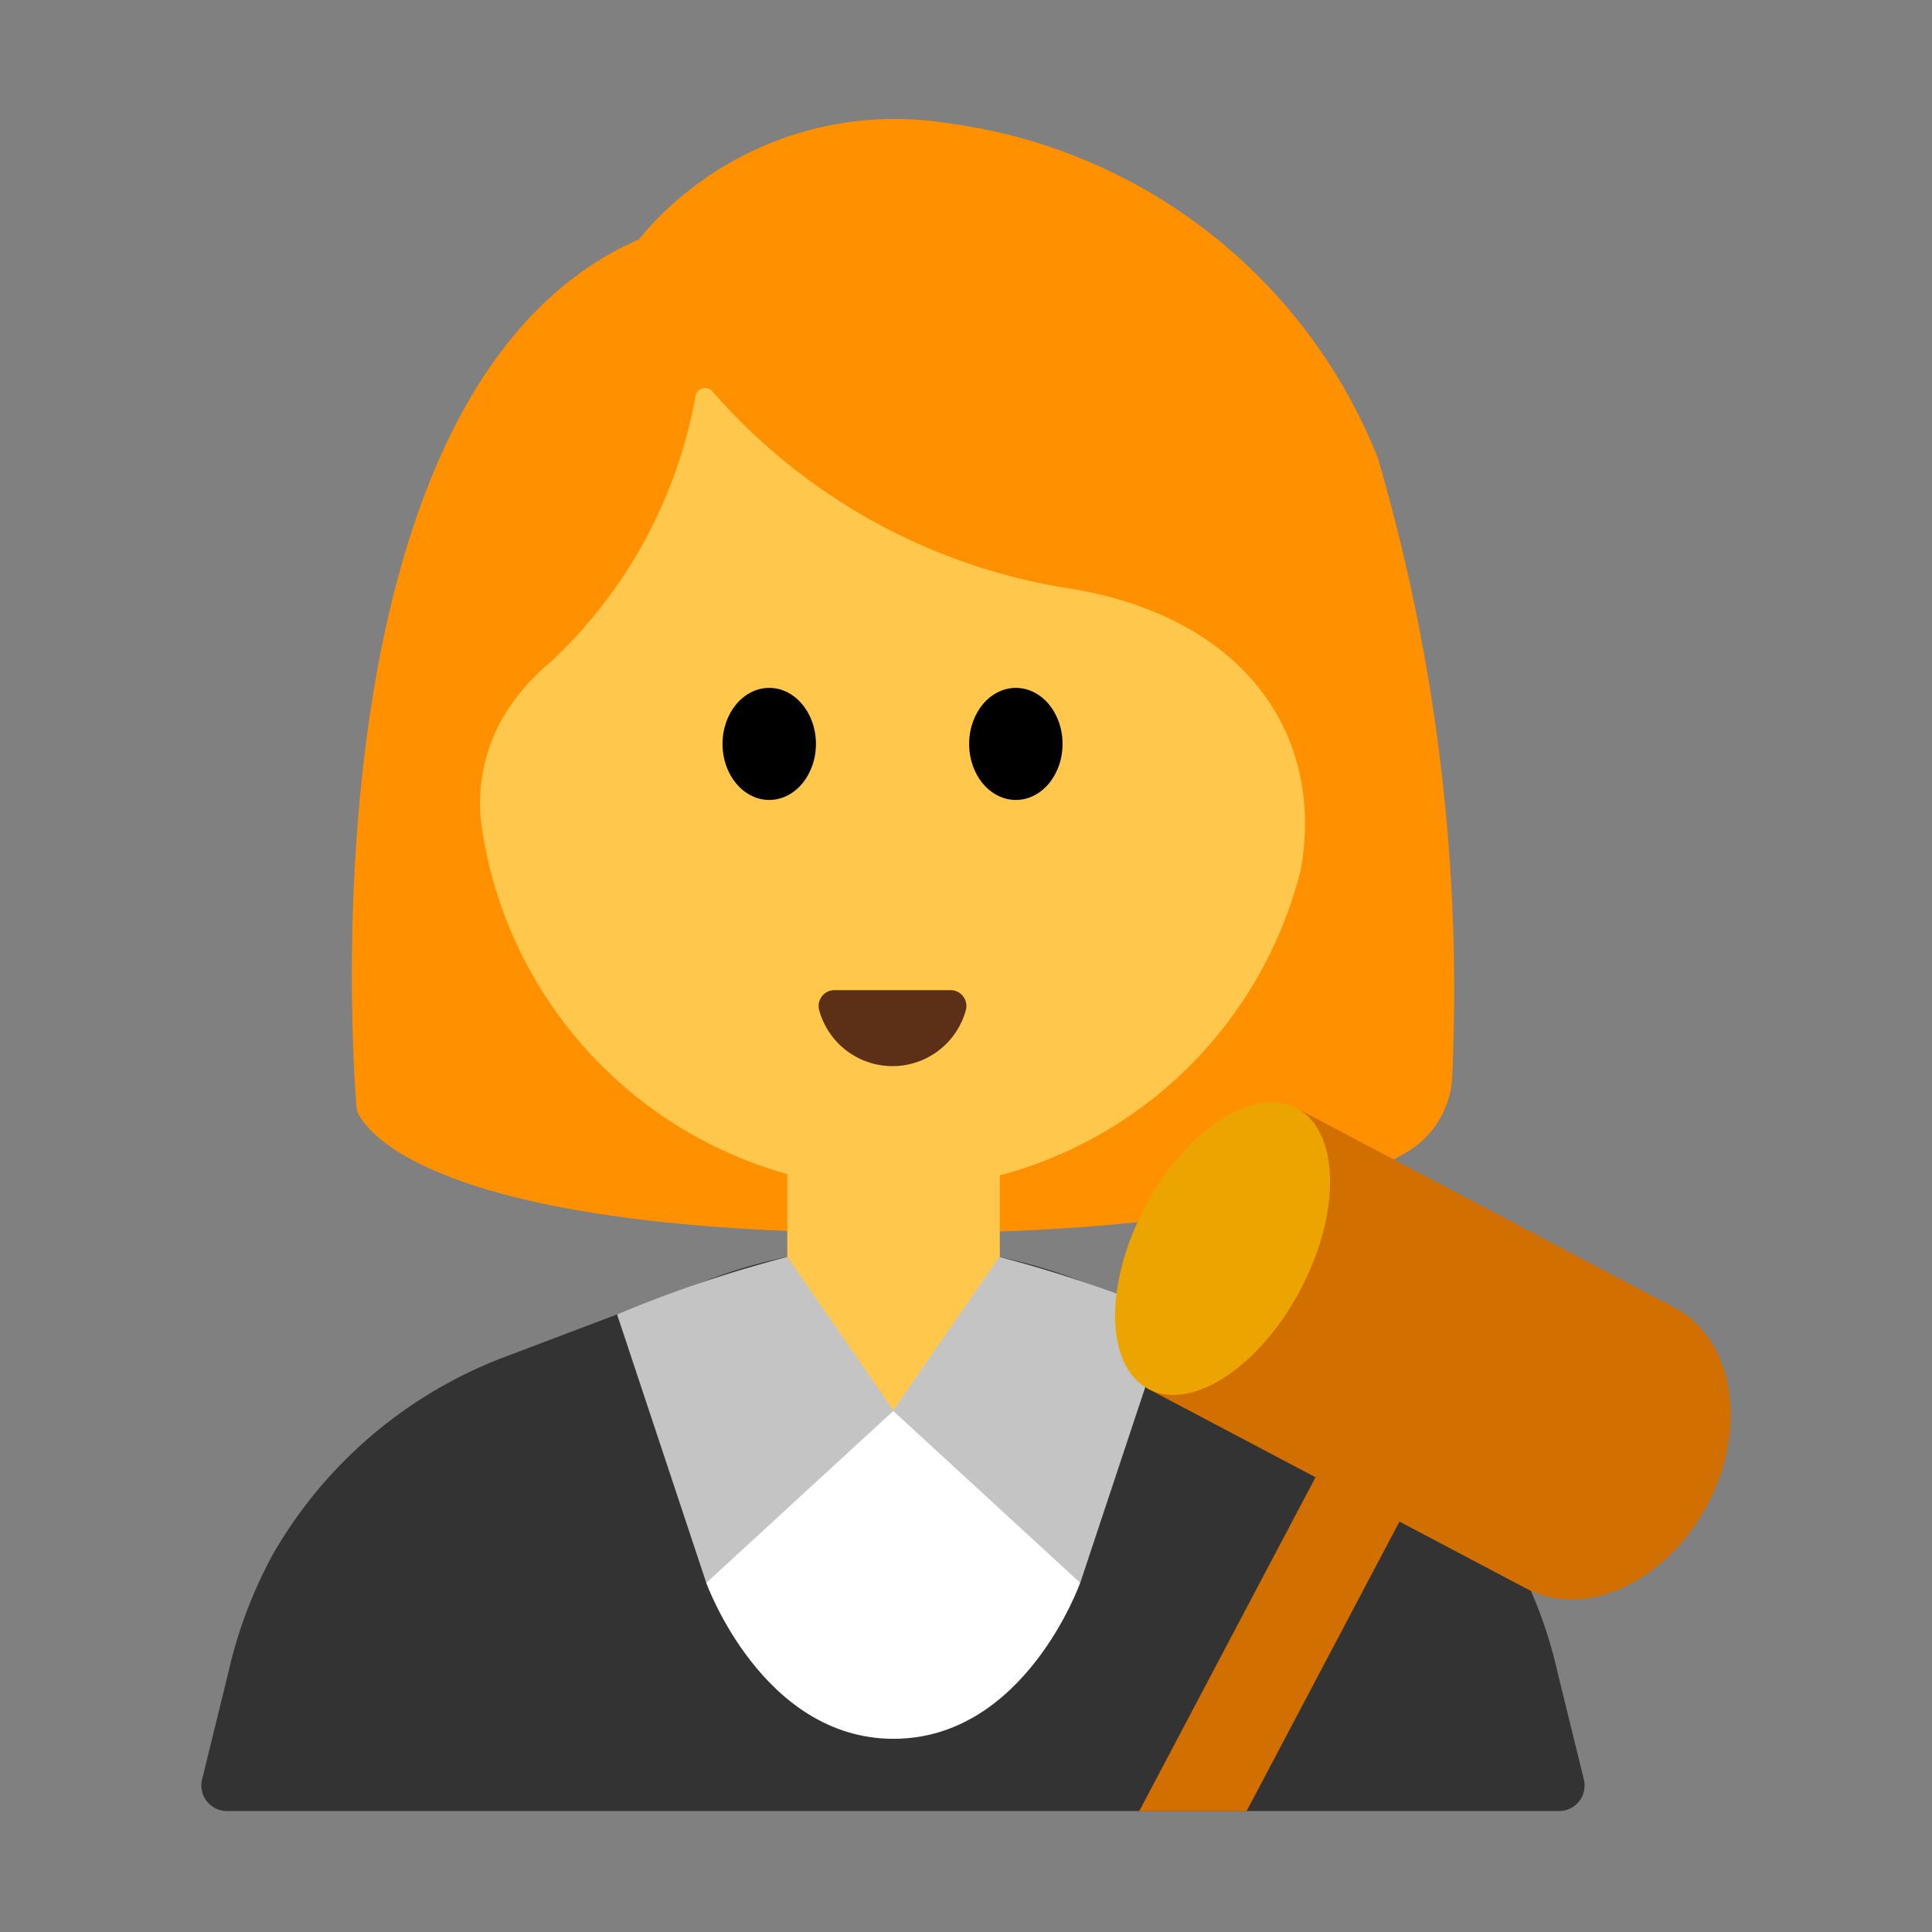 <svg id="Layer_1" data-name="Layer 1" xmlns="http://www.w3.org/2000/svg" viewBox="0 0 40 40"><rect x="0" y="0" width="40" height="40" fill="#808080" stroke="none"/><defs><style>.cls-1{fill:#ff9000;}.cls-2{fill:#ffc84d;}.cls-3{fill:#5c2f17;}.cls-4{fill:#333;}.cls-5{fill:#fff;}.cls-6{fill:#c4c4c4;}.cls-7{fill:#d16f00;}.cls-8{fill:#eba400;}.cls-9{fill:none;}</style></defs><path class="cls-1" d="M7.386,22.98S6.033,8.109,13.225,4.957a6.879,6.879,0,0,1,6.39-2.407,11.135,11.135,0,0,1,8.912,6.934,39.262,39.262,0,0,1,1.541,12.768,1.918,1.918,0,0,1-.924,1.591c-1.217.74-4.038,1.688-10.5,1.688C8.039,25.531,7.386,22.98,7.386,22.98Z"/><path class="cls-2" d="M21.984,12.158A12.318,12.318,0,0,1,14.748,8.1.2.2,0,0,0,14.4,8.2a9.934,9.934,0,0,1-2.994,5.5,4.409,4.409,0,0,0-.759.8,3.552,3.552,0,0,0-.655,2.74,8.78,8.78,0,0,0,8.553,7.391,8.747,8.747,0,0,0,8.391-6.645C27.432,15.14,25.692,12.7,21.984,12.158Z"/><ellipse cx="15.926" cy="15.402" rx="0.967" ry="1.16"/><ellipse cx="21.032" cy="15.402" rx="0.967" ry="1.16"/><path class="cls-3" d="M19.683,20.5a.328.328,0,0,1,.313.417,1.574,1.574,0,0,1-3.035,0,.328.328,0,0,1,.314-.417Z"/><path class="cls-4" d="M26.543,28.1,22.318,26.5a10.785,10.785,0,0,0-7.659,0L10.434,28.1a9.347,9.347,0,0,0-4.785,4.082,9.512,9.512,0,0,0-.925,2.46l-.54,2.2a.528.528,0,0,0,.512.653H32.281a.527.527,0,0,0,.511-.653l-.54-2.2a9.44,9.44,0,0,0-.925-2.46A9.345,9.345,0,0,0,26.543,28.1Z"/><path class="cls-2" d="M16.3,23.635h4.4a0,0,0,0,1,0,0v4.181a2.2,2.2,0,0,1-2.2,2.2h0a2.2,2.2,0,0,1-2.2-2.2V23.635a0,0,0,0,1,0,0Z"/><path class="cls-5" d="M14.623,32.772S15.781,36,18.5,36s3.862-3.226,3.862-3.226V29.207H14.623Z"/><path class="cls-6" d="M16.3,26.023l2.2,3.184-3.877,3.565-1.847-5.558A26.072,26.072,0,0,1,16.3,26.023Z"/><path class="cls-6" d="M20.688,26.023l-2.2,3.184,3.877,3.565,1.847-5.558A26.1,26.1,0,0,0,20.688,26.023Z"/><path class="cls-7" d="M31.6,32.889c1.224.646,2.9-.132,3.75-1.737s.543-3.431-.68-4.077l-7.823-4.13-3.07,5.814Z"/><ellipse class="cls-8" cx="25.313" cy="25.852" rx="3.287" ry="1.823" transform="translate(-9.367 36.167) rotate(-62.169)"/><polygon class="cls-7" points="25.808 37.5 29.808 29.924 28.07 29.006 23.585 37.5 25.808 37.5"/><rect class="cls-9" width="40" height="40"/></svg>